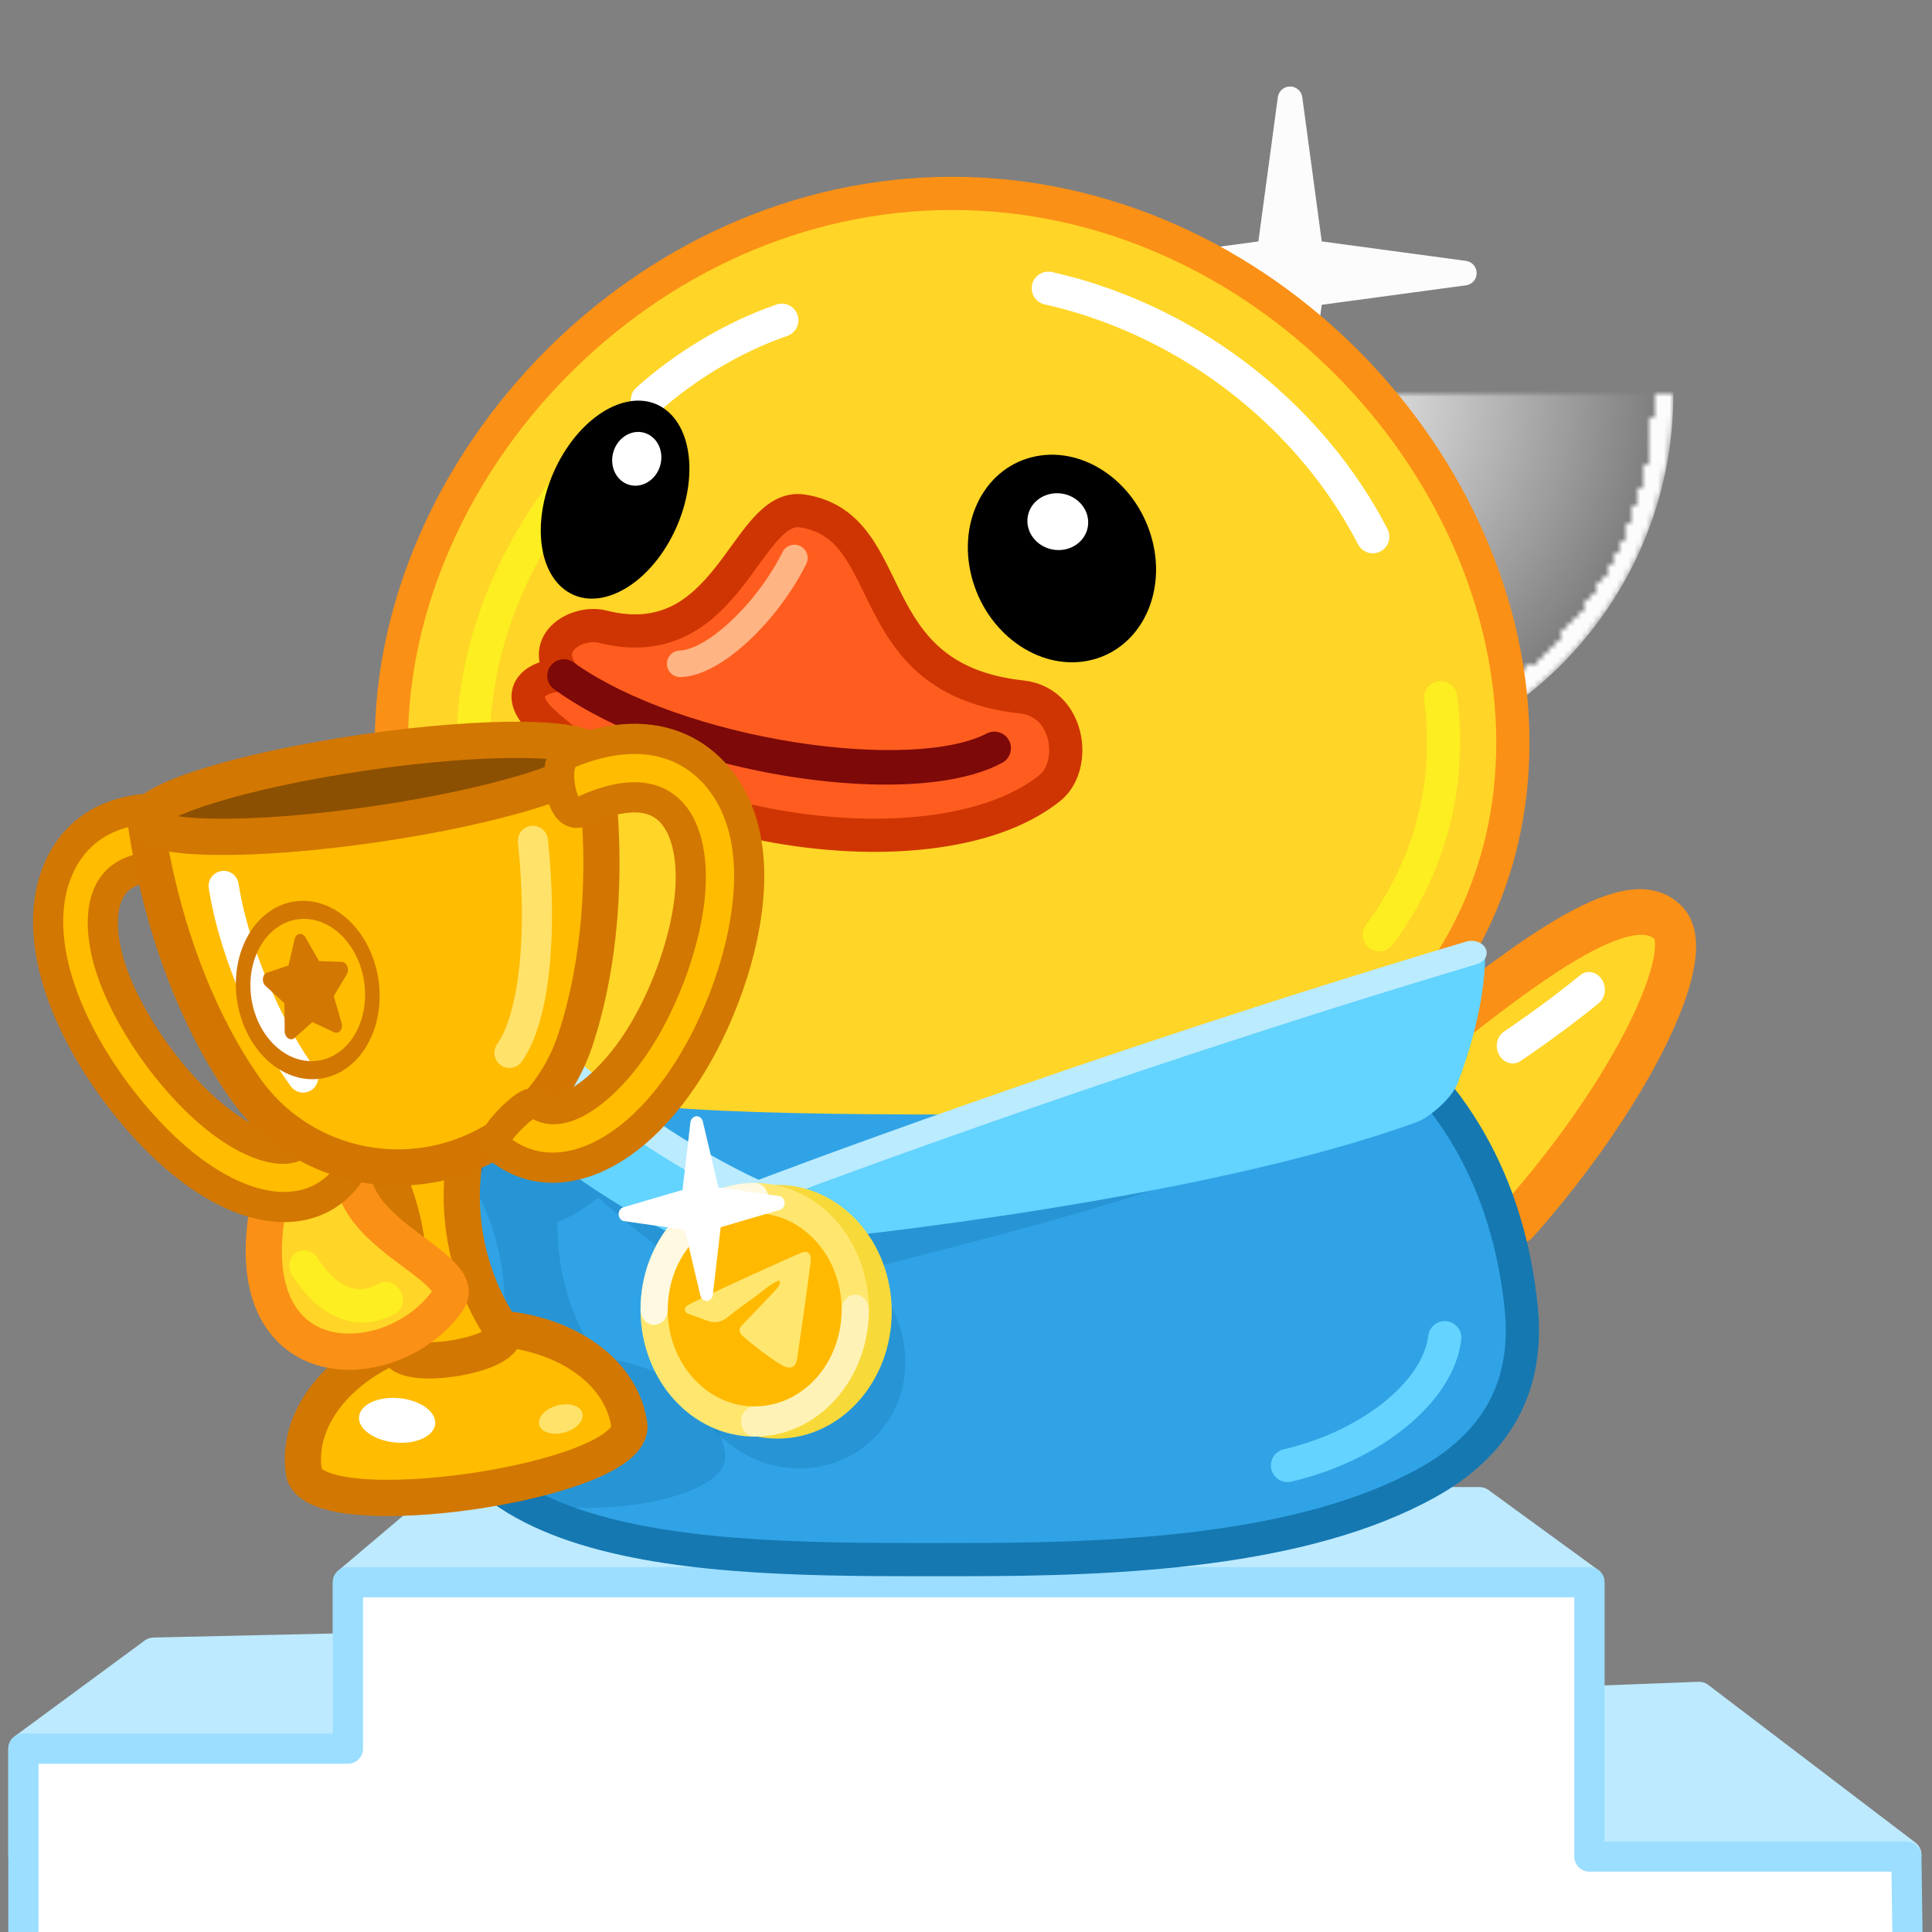 <svg xmlns="http://www.w3.org/2000/svg" xmlns:xlink="http://www.w3.org/1999/xlink" viewBox="0 0 512 512" width="512" height="512" preserveAspectRatio="xMidYMid meet" style="width: 100%; height: 100%; transform: translate3d(0px, 0px, 0px); content-visibility: visible;"><rect x="0" y="0" width="512" height="512" fill="#808080" stroke="none"/><defs><clipPath id="__lottie_element_62"><rect width="512" height="512" x="0" y="0"/></clipPath><clipPath id="__lottie_element_64"><path d="M0,0 L640,0 L640,640 L0,640z"/></clipPath><radialGradient id="__lottie_element_85" spreadMethod="pad" gradientUnits="userSpaceOnUse" cx="0" cy="0" r="61.641" fx="0" fy="0"><stop offset="0%" stop-color="rgb(255,255,255)"/><stop offset="50%" stop-color="rgb(255,255,255)"/><stop offset="100%" stop-color="rgb(255,255,255)"/></radialGradient><mask id="__lottie_element_87"><path fill="url(#__lottie_element_86)" d=" M65.115,0 C65.115,35.962 35.962,65.115 0,65.115 C-35.962,65.115 -65.115,35.962 -65.115,0 C-65.115,-35.962 -35.962,-65.115 0,-65.115 C35.962,-65.115 65.115,-35.962 65.115,0z"/></mask><radialGradient id="__lottie_element_86" spreadMethod="pad" gradientUnits="userSpaceOnUse" cx="0" cy="0" r="61.641" fx="0" fy="0"><stop stop-color="rgb(255,255,255)" offset="0%" stop-opacity="1"/><stop stop-color="rgb(255,255,255)" offset="50%" stop-opacity="0.5"/><stop stop-color="rgb(255,255,255)" offset="100%" stop-opacity="0"/><stop stop-color="rgb(255,255,255)" offset="100%" stop-opacity="0.5"/><stop stop-color="rgb(255,255,255)" offset="100%" stop-opacity="1"/></radialGradient><radialGradient id="__lottie_element_263" spreadMethod="pad" gradientUnits="userSpaceOnUse" cx="0" cy="0" r="61.641" fx="0" fy="0"><stop offset="0%" stop-color="rgb(255,255,255)"/><stop offset="50%" stop-color="rgb(255,247,203)"/><stop offset="100%" stop-color="rgb(255,238,152)"/></radialGradient><mask id="__lottie_element_265"><path fill="url(#__lottie_element_264)" d=" M65.115,0 C65.115,35.962 35.962,65.115 0,65.115 C-35.962,65.115 -65.115,35.962 -65.115,0 C-65.115,-35.962 -35.962,-65.115 0,-65.115 C35.962,-65.115 65.115,-35.962 65.115,0z"/></mask><radialGradient id="__lottie_element_264" spreadMethod="pad" gradientUnits="userSpaceOnUse" cx="0" cy="0" r="61.641" fx="0" fy="0"><stop stop-color="rgb(255,255,255)" offset="0%" stop-opacity="1"/><stop stop-color="rgb(255,255,255)" offset="50%" stop-opacity="0.5"/><stop stop-color="rgb(255,255,255)" offset="100%" stop-opacity="0"/><stop stop-color="rgb(255,255,255)" offset="100%" stop-opacity="0.5"/><stop stop-color="rgb(255,255,255)" offset="100%" stop-opacity="1"/></radialGradient><radialGradient id="__lottie_element_269" spreadMethod="pad" gradientUnits="userSpaceOnUse" cx="0" cy="0" r="61.641" fx="0" fy="0"><stop offset="0%" stop-color="rgb(205,251,255)"/><stop offset="50%" stop-color="rgb(205,251,255)"/><stop offset="100%" stop-color="rgb(205,251,255)"/></radialGradient><mask id="__lottie_element_271"><path fill="url(#__lottie_element_270)" d=" M65.115,0 C65.115,35.962 35.962,65.115 0,65.115 C-35.962,65.115 -65.115,35.962 -65.115,0 C-65.115,-35.962 -35.962,-65.115 0,-65.115 C35.962,-65.115 65.115,-35.962 65.115,0z"/></mask><radialGradient id="__lottie_element_270" spreadMethod="pad" gradientUnits="userSpaceOnUse" cx="0" cy="0" r="61.641" fx="0" fy="0"><stop stop-color="rgb(255,255,255)" offset="0%" stop-opacity="1"/><stop stop-color="rgb(255,255,255)" offset="50%" stop-opacity="0.5"/><stop stop-color="rgb(255,255,255)" offset="100%" stop-opacity="0"/><stop stop-color="rgb(255,255,255)" offset="100%" stop-opacity="0.5"/><stop stop-color="rgb(255,255,255)" offset="100%" stop-opacity="1"/></radialGradient></defs><g clip-path="url(#__lottie_element_62)"><g clip-path="url(#__lottie_element_64)" transform="matrix(0.8,0,0,0.8,0,0)" opacity="1" style="display: block;"><g transform="matrix(0.08,0,0,0.08,106.413,90.469)" opacity="0" style="display: none;"><g opacity="1" transform="matrix(1,0,0,1,0,0)"><path fill="rgb(255,255,255)" fill-opacity="1" d=" M0,-26.971 C0,-26.971 2.291,-2.291 2.291,-2.291 C2.291,-2.291 26.971,0 26.971,0 C26.971,0 2.291,2.291 2.291,2.291 C2.291,2.291 0,26.971 0,26.971 C0,26.971 -2.291,2.291 -2.291,2.291 C-2.291,2.291 -26.971,0 -26.971,0 C-26.971,0 -2.291,-2.291 -2.291,-2.291 C-2.291,-2.291 0,-26.971 0,-26.971z"/><path stroke-linecap="round" stroke-linejoin="round" fill-opacity="0" stroke="rgb(255,255,255)" stroke-opacity="1" stroke-width="3.329" d=" M0,-26.971 C0,-26.971 2.291,-2.291 2.291,-2.291 C2.291,-2.291 26.971,0 26.971,0 C26.971,0 2.291,2.291 2.291,2.291 C2.291,2.291 0,26.971 0,26.971 C0,26.971 -2.291,2.291 -2.291,2.291 C-2.291,2.291 -26.971,0 -26.971,0 C-26.971,0 -2.291,-2.291 -2.291,-2.291 C-2.291,-2.291 0,-26.971 0,-26.971z"/></g></g><g transform="matrix(0.05,0,0,0.05,501.314,428.469)" opacity="0" style="display: none;"><g opacity="1" transform="matrix(1,0,0,1,0,0)"><path fill="rgb(255,255,255)" fill-opacity="1" d=" M0,-26.966 C0,-26.966 2.288,-2.288 2.288,-2.288 C2.288,-2.288 26.966,0 26.966,0 C26.966,0 2.288,2.288 2.288,2.288 C2.288,2.288 0,26.966 0,26.966 C0,26.966 -2.288,2.288 -2.288,2.288 C-2.288,2.288 -26.966,0 -26.966,0 C-26.966,0 -2.288,-2.288 -2.288,-2.288 C-2.288,-2.288 0,-26.966 0,-26.966z"/><path stroke-linecap="round" stroke-linejoin="round" fill-opacity="0" stroke="rgb(255,255,255)" stroke-opacity="1" stroke-width="3.327" d=" M0,-26.966 C0,-26.966 2.288,-2.288 2.288,-2.288 C2.288,-2.288 26.966,0 26.966,0 C26.966,0 2.288,2.288 2.288,2.288 C2.288,2.288 0,26.966 0,26.966 C0,26.966 -2.288,2.288 -2.288,2.288 C-2.288,2.288 -26.966,0 -26.966,0 C-26.966,0 -2.288,-2.288 -2.288,-2.288 C-2.288,-2.288 0,-26.966 0,-26.966z"/></g></g><g transform="matrix(0.1,0,0,0.1,73.553,418.777)" opacity="0" style="display: none;"><g opacity="1" transform="matrix(1,0,0,1,0,0)"><path fill="rgb(255,255,255)" fill-opacity="1" d=" M0,-26.028 C0,-26.028 1.85,-1.85 1.85,-1.85 C1.85,-1.85 26.028,0 26.028,0 C26.028,0 1.85,1.85 1.85,1.85 C1.85,1.85 0,26.028 0,26.028 C0,26.028 -1.85,1.85 -1.85,1.85 C-1.85,1.85 -26.028,0 -26.028,0 C-26.028,0 -1.85,-1.85 -1.85,-1.85 C-1.85,-1.85 0,-26.028 0,-26.028z"/><path stroke-linecap="round" stroke-linejoin="round" fill-opacity="0" stroke="rgb(255,255,255)" stroke-opacity="1" stroke-width="3.019" d=" M0,-26.028 C0,-26.028 1.85,-1.85 1.85,-1.85 C1.85,-1.85 26.028,0 26.028,0 C26.028,0 1.85,1.85 1.85,1.85 C1.85,1.85 0,26.028 0,26.028 C0,26.028 -1.85,1.85 -1.85,1.85 C-1.85,1.85 -26.028,0 -26.028,0 C-26.028,0 -1.85,-1.85 -1.85,-1.85 C-1.85,-1.85 0,-26.028 0,-26.028z"/></g></g><g transform="matrix(0.101,0,0,0.101,518.349,261.69)" opacity="0.001" style="display: none;"><g opacity="1" transform="matrix(1,0,0,1,0,0)"><path fill="rgb(255,255,255)" fill-opacity="1" d=" M0,-32.388 C0,-32.388 4.819,-4.819 4.819,-4.819 C4.819,-4.819 32.388,0 32.388,0 C32.388,0 4.819,4.819 4.819,4.819 C4.819,4.819 0,32.388 0,32.388 C0,32.388 -4.819,4.819 -4.819,4.819 C-4.819,4.819 -32.388,0 -32.388,0 C-32.388,0 -4.819,-4.819 -4.819,-4.819 C-4.819,-4.819 0,-32.388 0,-32.388z"/><path stroke-linecap="round" stroke-linejoin="round" fill-opacity="0" stroke="rgb(255,255,255)" stroke-opacity="1" stroke-width="5.105" d=" M0,-32.388 C0,-32.388 4.819,-4.819 4.819,-4.819 C4.819,-4.819 32.388,0 32.388,0 C32.388,0 4.819,4.819 4.819,4.819 C4.819,4.819 0,32.388 0,32.388 C0,32.388 -4.819,4.819 -4.819,4.819 C-4.819,4.819 -32.388,0 -32.388,0 C-32.388,0 -4.819,-4.819 -4.819,-4.819 C-4.819,-4.819 0,-32.388 0,-32.388z"/></g></g><g transform="matrix(1.95,0,0,1.95,427.349,90.469)" opacity="0.974" style="display: block;"><g opacity="1" transform="matrix(1,0,0,1,0,0)"><path fill="rgb(255,255,255)" fill-opacity="1" d=" M0,-29.601 C0,-29.601 3.518,-3.518 3.518,-3.518 C3.518,-3.518 29.601,0 29.601,0 C29.601,0 3.518,3.518 3.518,3.518 C3.518,3.518 0,29.601 0,29.601 C0,29.601 -3.518,3.518 -3.518,3.518 C-3.518,3.518 -29.601,0 -29.601,0 C-29.601,0 -3.518,-3.518 -3.518,-3.518 C-3.518,-3.518 0,-29.601 0,-29.601z"/><path stroke-linecap="round" stroke-linejoin="round" fill-opacity="0" stroke="rgb(255,255,255)" stroke-opacity="1" stroke-width="4.191" d=" M0,-29.601 C0,-29.601 3.518,-3.518 3.518,-3.518 C3.518,-3.518 29.601,0 29.601,0 C29.601,0 3.518,3.518 3.518,3.518 C3.518,3.518 0,29.601 0,29.601 C0,29.601 -3.518,3.518 -3.518,3.518 C-3.518,3.518 -29.601,0 -29.601,0 C-29.601,0 -3.518,-3.518 -3.518,-3.518 C-3.518,-3.518 0,-29.601 0,-29.601z"/></g></g><g transform="matrix(1.95,0,0,1.95,427.349,130.469)" opacity="0.974" style="display: block;"><g opacity="1" transform="matrix(1,0,0,1,0,0)"><path fill="url(#__lottie_element_85)" mask="url(#__lottie_element_87)" fill-opacity="1" d="M0 0 M65.115,0 C65.115,35.962 35.962,65.115 0,65.115 C-35.962,65.115 -65.115,35.962 -65.115,0 C-65.115,-35.962 -35.962,-65.115 0,-65.115 C35.962,-65.115 65.115,-35.962 65.115,0z"/></g></g><g transform="matrix(0.101,0,0,0.101,128.481,124.699)" opacity="0" style="display: none;"><g opacity="1" transform="matrix(1,0,0,1,-182.187,74.21)"><path fill="url(#__lottie_element_263)" mask="url(#__lottie_element_265)" fill-opacity="1" d="M0 0 M65.115,0 C65.115,35.962 35.962,65.115 0,65.115 C-35.962,65.115 -65.115,35.962 -65.115,0 C-65.115,-35.962 -35.962,-65.115 0,-65.115 C35.962,-65.115 65.115,-35.962 65.115,0z"/></g></g><g transform="matrix(0.135,0,0,0.135,491.948,456.156)" opacity="0.002" style="display: none;"><g opacity="1" transform="matrix(1,0,0,1,-182.187,74.21)"><path fill="url(#__lottie_element_269)" mask="url(#__lottie_element_271)" fill-opacity="1" d="M0 0 M65.115,0 C65.115,35.962 35.962,65.115 0,65.115 C-35.962,65.115 -65.115,35.962 -65.115,0 C-65.115,-35.962 -35.962,-65.115 0,-65.115 C35.962,-65.115 65.115,-35.962 65.115,0z"/></g></g><g transform="matrix(0.985,-0.175,0.175,0.985,265.161,367.574)" opacity="1" style="display: block;"><g opacity="1" transform="matrix(1,0,0,1,0,0)"><path fill="rgb(255,213,39)" fill-opacity="1" d=" M129.205,44.43 C111.075,57.003 132.355,107.254 161.965,112.644 C171.516,114.383 180.583,76.058 170.333,56.558 C160.083,37.058 138.254,38.155 129.205,44.43z"/></g></g><g transform="matrix(0.98,-0.277,0.283,1.099,501.546,310.587)" opacity="1" style="display: block;"><g opacity="1" transform="matrix(1,0,0,1,0,0)"><path fill="rgb(255,213,39)" fill-opacity="1" d=" M-46.872,26.588 C0.707,7.92 41.31,-6.777 49.969,8.405 C56.345,19.585 23.932,53.288 -21.629,79.866"/><path stroke-linecap="round" stroke-linejoin="round" fill-opacity="0" stroke="rgb(250,144,22)" stroke-opacity="1" stroke-width="13.333" d=" M-46.872,26.588 C0.707,7.92 41.31,-6.777 49.969,8.405 C56.345,19.585 23.932,53.288 -21.629,79.866"/></g></g><g transform="matrix(0.98,-0.277,0.283,1.099,489.505,299.998)" opacity="1" style="display: block;"><g opacity="1" transform="matrix(1,0,0,1,0,0)"><path stroke-linecap="round" stroke-linejoin="round" fill-opacity="0" stroke="rgb(255,255,255)" stroke-opacity="1" stroke-width="10" d=" M-0.544,42.28 C9.523,39.26 19.165,36.007 28.447,32.347"/></g></g><g transform="matrix(1.25,0,0,1.25,319.005,317.256)" opacity="1" style="display: block;"><g opacity="1" transform="matrix(1,0,0,1,-47.862,248.39)"><path fill="rgb(255,255,255)" fill-opacity="1" d=" M199.138,-7.14 C199.138,-7.14 299.519,-12.15 299.519,-12.15 C299.519,-12.15 297.638,6.529 297.638,6.529 C297.638,6.529 -199.138,6.64 -199.138,6.64 C-199.138,6.64 -199.138,-7.14 -199.138,-7.14 C-199.138,-7.14 199.138,-7.14 199.138,-7.14z"/></g></g><g transform="matrix(1.25,0,0,1.25,319.005,279.756)" opacity="1" style="display: block;"><g opacity="1" transform="matrix(1,0,0,1,0,0)"><path fill="rgb(189,234,255)" fill-opacity="1" d=" M-249,268.2 C-249,268.2 -249,239.6 -249,239.6 C-249,239.6 -214.473,214.156 -214.473,214.156 C-214.473,214.156 -163,213 -163,213 C-163,213 -163,195.5 -163,195.5 C-163,195.5 -137,173.5 -137,173.5 C-137,173.5 136.904,174.292 136.904,174.292 C136.904,174.292 166,195.5 166,195.5 C166,195.5 166,227 166,227 C166,227 195.068,225.885 195.068,225.885 C195.068,225.885 250,267.7 250,267.7"/><path stroke-linecap="round" stroke-linejoin="round" fill-opacity="0" stroke="rgb(189,234,255)" stroke-opacity="1" stroke-width="8" d=" M-249,268.2 C-249,268.2 -249,239.6 -249,239.6 C-249,239.6 -214.473,214.156 -214.473,214.156 C-214.473,214.156 -163,213 -163,213 C-163,213 -163,195.5 -163,195.5 C-163,195.5 -137,173.5 -137,173.5 C-137,173.5 136.904,174.292 136.904,174.292 C136.904,174.292 166,195.5 166,195.5 C166,195.5 166,227 166,227 C166,227 195.068,225.885 195.068,225.885 C195.068,225.885 250,267.7 250,267.7"/></g></g><g transform="matrix(1.25,0,0,1.25,319.005,279.756)" opacity="1" style="display: block;"><g opacity="1" transform="matrix(1,0,0,1,0,0)"><path fill="rgb(255,255,255)" fill-opacity="1" d=" M-249,297.25 C-249,297.25 -249,239.6 -249,239.6 C-249,239.6 -163,239.6 -163,239.6 C-163,239.6 -163,195.5 -163,195.5 C-163,195.5 166,195.5 166,195.5 C166,195.5 166,268.2 166,268.2 C166,268.2 222,268.2 250,268.2 C250,268.2 250.396,296.196 250.396,296.196"/><path stroke-linecap="round" stroke-linejoin="round" fill-opacity="0" stroke="rgb(155,222,255)" stroke-opacity="1" stroke-width="8" d=" M-249,297.25 C-249,297.25 -249,239.6 -249,239.6 C-249,239.6 -163,239.6 -163,239.6 C-163,239.6 -163,195.5 -163,195.5 C-163,195.5 166,195.5 166,195.5 C166,195.5 166,268.2 166,268.2 C166,268.2 222,268.2 250,268.2 C250,268.2 250.396,296.196 250.396,296.196"/></g></g><g transform="matrix(-1.1,0,0,1.1,330.706,410.259)" opacity="1" style="display: block;"><g opacity="1" transform="matrix(1,0,0,1,0,0)"><path fill="rgb(48,163,230)" fill-opacity="1" d=" M9.675,96.704 C-36.348,96.704 -91.931,94.261 -129.22,73.519 C-149.356,62.318 -160.048,45.257 -157.43,20.502 C-156.717,13.757 -155.598,7.355 -154.102,1.282 C-136.242,-71.225 -64.729,-96.715 9.675,-96.715 C97.683,-96.715 164.407,-70.444 170.594,27.852 C175.087,99.238 80.911,96.704 9.675,96.704z"/><path stroke-linecap="round" stroke-linejoin="round" fill-opacity="0" stroke="rgb(21,120,177)" stroke-opacity="1" stroke-width="10" d=" M9.675,96.704 C-36.348,96.704 -91.931,94.261 -129.22,73.519 C-149.356,62.318 -160.048,45.257 -157.43,20.502 C-156.717,13.757 -155.598,7.355 -154.102,1.282 C-136.242,-71.225 -64.729,-96.715 9.675,-96.715 C97.683,-96.715 164.407,-70.444 170.594,27.852 C175.087,99.238 80.911,96.704 9.675,96.704z"/></g></g><g transform="matrix(-0.082,-1.097,-1.097,0.082,461.967,471.378)" opacity="1" style="display: block;"><g opacity="1" transform="matrix(1,0,0,1,0,0)"><path stroke-linecap="round" stroke-linejoin="round" fill-opacity="0" stroke="rgb(100,211,255)" stroke-opacity="1" stroke-width="10" d=" M-10.355,33.103 C-6.508,8.127 8.05,-13.765 24.482,-16.989"/></g></g><g transform="matrix(1,0,0,1,319.999,319.75)" opacity="1" style="display: block;"><g opacity="1" transform="matrix(1,0,0,1,-3.779,18.602)"><path fill="rgb(255,213,39)" fill-opacity="1" d=" M0,-23.602 C73.576,-23.602 143.221,-1.035 143.221,12 C143.221,25.035 73.076,30.852 -0.5,30.852 C-74.076,30.852 -139.221,29.035 -139.221,16 C-139.221,2.965 -73.576,-23.602 0,-23.602z"/></g></g><g transform="matrix(-1.1,0,0,1.1,315.402,208.215)" opacity="1" style="display: block;"><g opacity="1" transform="matrix(1,0,0,1,0,0)"><path fill="rgb(255,213,39)" fill-opacity="1" d=" M122.976,131.046 C152.01,107.108 168.871,73.651 168.871,34.404 C168.871,-48.971 93.266,-131.046 0,-131.046 C-93.265,-131.046 -168.871,-48.971 -168.871,34.404 C-168.871,73.757 -151.925,107.064 -123.254,130.814"/><path stroke-linecap="round" stroke-linejoin="round" fill-opacity="0" stroke="rgb(250,144,22)" stroke-opacity="1" stroke-width="10" d=" M122.976,131.046 C152.01,107.108 168.871,73.651 168.871,34.404 C168.871,-48.971 93.266,-131.046 0,-131.046 C-93.265,-131.046 -168.871,-48.971 -168.871,34.404 C-168.871,73.757 -151.925,107.064 -123.254,130.814"/></g></g><g transform="matrix(-1.097,0.082,0.082,1.097,397.515,135.932)" opacity="1" style="display: block;"><g opacity="1" transform="matrix(1,0,0,1,0,0)"><path stroke-linecap="round" stroke-linejoin="round" fill-opacity="0" stroke="rgb(255,255,255)" stroke-opacity="1" stroke-width="10" d=" M-49.05,41.823 C-37.521,14.731 -16.528,-9.394 10.169,-25.495 C20.296,-31.602 31.243,-36.554 42.805,-40.076"/></g></g><g transform="matrix(-1.1,0,0,1.1,181.944,232.7)" opacity="1" style="display: block;"><g opacity="1" transform="matrix(1,0,0,1,0,0)"><path stroke-linecap="round" stroke-linejoin="round" fill-opacity="0" stroke="rgb(252,238,33)" stroke-opacity="1" stroke-width="10" d=" M-8.292,-68.639 C2.96,-55.106 11.604,-39.796 16.905,-23.696 C20.796,-11.879 22.887,0.362 22.887,12.639 C22.887,38.876 13.338,61.425 -2.927,79.206"/></g></g><g transform="matrix(-0.12,1.093,1.093,0.12,217.038,145.8)" opacity="1" style="display: block;"><g opacity="1" transform="matrix(1,0,0,1,0,0)"><path stroke-linecap="round" stroke-linejoin="round" fill-opacity="0" stroke="rgb(255,255,255)" stroke-opacity="1" stroke-width="10" d=" M-40.072,33.98 C-33.16,19.378 -22.602,5.996 -11.78,-3.646"/></g></g><g transform="matrix(1.096,0.095,0.095,-1.096,181.944,232.7)" opacity="1" style="display: block;"><g opacity="1" transform="matrix(1,0,0,1,242.328,13.951)"><path stroke-linecap="round" stroke-linejoin="round" fill-opacity="0" stroke="rgb(252,238,33)" stroke-opacity="1" stroke-width="10" d=" M12.74,-62.062 C26.898,-38.974 30.298,-13.842 24.971,10.651"/></g></g><g transform="matrix(-1.085,-0.179,-0.179,1.085,545.185,13.108)" opacity="1" style="display: block;"><g opacity="1" transform="matrix(1,0,0,1,227.021,227.06)"><path fill="rgb(255,93,31)" fill-opacity="1" d=" M54.299,-1.416 C14.962,1.906 18.012,-45.437 0.49,-45.601 C-29.881,-45.885 -23.756,1.703 -73.816,-1.073 C-81.854,-1.519 -87.141,4.047 -88.992,10.444 C-89.391,11.823 -89.63,13.24 -89.703,14.644 C-89.897,18.383 -88.91,22.027 -86.613,24.597 C-59.397,55.056 24.063,58.391 67.357,29.737 C77.145,23.259 73.198,16.99 63.661,14.757 C72.437,6.259 61.879,-2.056 54.299,-1.416z"/><path stroke-linecap="round" stroke-linejoin="round" fill-opacity="0" stroke="rgb(207,53,2)" stroke-opacity="1" stroke-width="10" d=" M54.299,-1.416 C14.962,1.906 18.012,-45.437 0.49,-45.601 C-29.881,-45.885 -23.756,1.703 -73.816,-1.073 C-81.854,-1.519 -87.141,4.047 -88.992,10.444 C-89.391,11.823 -89.63,13.24 -89.703,14.644 C-89.897,18.383 -88.91,22.027 -86.613,24.597 C-59.397,55.056 24.063,58.391 67.357,29.737 C77.145,23.259 73.198,16.99 63.661,14.757 C72.437,6.259 61.879,-2.056 54.299,-1.416z"/></g></g><g transform="matrix(-0.986,-0.487,-0.488,0.986,447.637,194.32)" opacity="1" style="display: none;"><g opacity="1" transform="matrix(1,0,0,1,0,0)"><path stroke-linecap="round" stroke-linejoin="round" fill-opacity="0" stroke="rgb(255,255,255)" stroke-opacity="1" stroke-width="10" d=" M-48.518,40.59 C-43.221,28.485 -36.033,16.991 -27.294,6.566"/></g></g><g transform="matrix(-1.085,-0.179,-0.179,1.085,545.185,13.108)" opacity="1" style="display: block;"><path fill="rgb(125,9,9)" fill-opacity="1" d=" M290.37,242.17 C252.35,260.82 180.81,259.12 158.87,242.57 C162.94,245.71 168.59,248.32 175.34,250.39 C198.66,257.52 235.16,258.07 265.08,250.98 C274.33,248.78 282.96,245.86 290.37,242.17z"/><g opacity="1" transform="matrix(1,0,0,1,237.401,247.552)"><path stroke-linecap="round" stroke-linejoin="round" fill-opacity="0" stroke="rgb(125,9,9)" stroke-opacity="1" stroke-width="10" d=" M52.968,-5.382 C14.945,13.27 -56.595,11.568 -78.528,-4.984 C-74.462,-1.844 -68.815,0.77 -62.064,2.834 C-38.739,9.964 -2.241,10.517 27.682,3.423 C36.933,1.23 45.557,-1.695 52.968,-5.382z"/></g></g><g transform="matrix(0.893,0.642,-0.642,0.893,244.558,188.482)" opacity="1" style="display: block;"><g opacity="1" transform="matrix(1,0,0,1,24.706,22.107)"><path stroke-linecap="round" stroke-linejoin="round" fill-opacity="0" stroke="rgb(255,180,132)" stroke-opacity="1" stroke-width="8" d=" M-22.241,11.29 C-13.946,4.967 -10.018,-16.984 -12.909,-34.669"/></g></g><g transform="matrix(-0.951,-0.276,-0.307,1.056,539.235,50.945)" opacity="1" style="display: block;"><g opacity="1" transform="matrix(1,0,0,1,0,0)"><g opacity="1" transform="matrix(1,0,0,1,147.88,185.335)"><path fill="rgb(0,0,0)" fill-opacity="1" d="M0 0"/></g><g opacity="1" transform="matrix(1,0,0,1,149.824,171.565)"><path fill="rgb(255,255,255)" fill-opacity="1" d="M0 0"/></g></g><g opacity="1" transform="matrix(1,0,0,1,0,0)"><g opacity="1" transform="matrix(1,0,0,1,293.018,185.074)"><path fill="rgb(0,0,0)" fill-opacity="1" d=" M-21.293,7.636 C-16.865,24.316 -3.743,34.419 8.017,30.202 C19.777,25.985 25.721,9.044 21.293,-7.636 C16.865,-24.316 3.743,-34.419 -8.017,-30.202 C-19.777,-25.985 -25.721,-9.044 -21.293,7.636z"/><path stroke-linecap="butt" stroke-linejoin="miter" fill-opacity="0" stroke-miterlimit="4" stroke="rgb(0,0,0)" stroke-opacity="1" stroke-width="0" d=" M-21.293,7.636 C-16.865,24.316 -3.743,34.419 8.017,30.202 C19.777,25.985 25.721,9.044 21.293,-7.636 C16.865,-24.316 3.743,-34.419 -8.017,-30.202 C-19.777,-25.985 -25.721,-9.044 -21.293,7.636z"/></g><g opacity="1" transform="matrix(1,0,0,1,289.869,171.446)"><path fill="rgb(255,255,255)" fill-opacity="1" d=" M8.158,0 C8.158,4.505 4.505,8.158 0,8.158 C-4.505,8.158 -8.158,4.505 -8.158,0 C-8.158,-4.505 -4.505,-8.158 0,-8.158 C4.505,-8.158 8.158,-4.505 8.158,0z"/></g></g></g><g transform="matrix(-1.1,-0.031,-0.031,1.1,520.199,-14.273)" opacity="1" style="display: block;"><g opacity="1" transform="matrix(1,0,0,1,0,0)"><g opacity="1" transform="matrix(1,0,0,1,147.88,185.335)"><path fill="rgb(0,0,0)" fill-opacity="1" d=" M26.599,7.636 C21.068,24.316 4.675,34.419 -10.015,30.202 C-24.705,25.985 -32.13,9.044 -26.599,-7.636 C-21.068,-24.316 -4.675,-34.419 10.015,-30.202 C24.705,-25.985 32.13,-9.044 26.599,7.636z"/><path stroke-linecap="butt" stroke-linejoin="miter" fill-opacity="0" stroke-miterlimit="4" stroke="rgb(0,0,0)" stroke-opacity="1" stroke-width="0" d=" M26.599,7.636 C21.068,24.316 4.675,34.419 -10.015,30.202 C-24.705,25.985 -32.13,9.044 -26.599,-7.636 C-21.068,-24.316 -4.675,-34.419 10.015,-30.202 C24.705,-25.985 32.13,-9.044 26.599,7.636z"/></g><g opacity="1" transform="matrix(1,0,0,1,149.824,171.565)"><path fill="rgb(255,255,255)" fill-opacity="1" d=" M8.683,1.293 C9.414,5.95 5.95,10.362 0.945,11.148 C-4.06,11.934 -8.711,8.796 -9.442,4.139 C-10.173,-0.518 -6.709,-4.93 -1.704,-5.716 C3.301,-6.502 7.952,-3.364 8.683,1.293z"/></g></g></g><g transform="matrix(0.494,-0.072,0.073,0.495,173.08,468.388)" opacity="0.33" style="display: block;"><g opacity="1" transform="matrix(1,0,0,1,19.992,19.982)"><path fill="rgb(22,120,178)" fill-opacity="1" d=" M0,-53.904 C-60.265,-53.904 -64.754,-26.268 -48.5,18.82 C-35.495,54.895 109.12,63.482 109.12,25.15 C109.12,-18.51 60.265,-53.904 0,-53.904z"/></g></g><g transform="matrix(0.494,-0.072,0.073,0.495,164.528,410.191)" opacity="0.33" style="display: block;"><g opacity="1" transform="matrix(1,0,0,1,19.992,19.982)"><path fill="rgb(22,120,178)" fill-opacity="1" d=" M34.649,68.421 C24.925,47.832 19.485,24.823 19.485,0.542 C19.485,-7.997 20.158,-16.379 21.453,-24.553 C70.617,-37.989 100.474,-82.288 106.778,-95.637 C110.119,-102.711 32.87,-82.554 25.046,-82.554 C25.046,-82.554 -25.046,-82.554 -25.046,-82.554 C-32.87,-82.554 -37.99,-74.41 -34.649,-67.336 C-24.925,-46.747 -19.485,-23.739 -19.485,0.542 C-19.485,24.823 -24.925,47.832 -34.649,68.421 C-43.807,87.812 43.286,86.709 34.649,68.421z"/></g></g><g transform="matrix(0.494,-0.072,0.073,0.495,152.716,467.312)" opacity="1" style="display: block;"><g opacity="1" transform="matrix(1,0,0,1,0,0)"><path fill="rgb(255,188,0)" fill-opacity="1" d=" M0,-53.904 C-60.265,-53.904 -109.12,-18.51 -109.12,25.15 C-109.12,63.497 109.12,63.482 109.12,25.15 C109.12,-18.51 60.265,-53.904 0,-53.904z"/><path stroke-linecap="round" stroke-linejoin="round" fill-opacity="0" stroke="rgb(210,119,1)" stroke-opacity="1" stroke-width="24" d=" M0,-53.904 C-60.265,-53.904 -109.12,-18.51 -109.12,25.15 C-109.12,63.497 109.12,63.482 109.12,25.15 C109.12,-18.51 60.265,-53.904 0,-53.904z"/></g></g><g transform="matrix(0.996,0.094,-0.092,0.996,320.131,338.725)" opacity="1" style="display: block;"><g opacity="1" transform="matrix(1,0,0,1,-175.582,148.877)"><path fill="rgb(255,255,255)" fill-opacity="1" d=" M0,-7.377 C6.991,-7.377 12.668,-4.071 12.668,0 C12.668,4.071 6.991,7.377 0,7.377 C-6.991,7.377 -12.668,4.071 -12.668,0 C-12.668,-4.071 -6.991,-7.377 0,-7.377z"/></g></g><g transform="matrix(0.564,-0.157,0.169,0.604,259.638,352.579)" opacity="1" style="display: block;"><g opacity="1" transform="matrix(1,0,0,1,-175.582,148.877)"><path fill="rgb(255,226,106)" fill-opacity="1" d=" M0,-7.377 C6.991,-7.377 12.668,-4.071 12.668,0 C12.668,4.071 6.991,7.377 0,7.377 C-6.991,7.377 -12.668,4.071 -12.668,0 C-12.668,-4.071 -6.991,-7.377 0,-7.377z"/></g></g><g transform="matrix(0.494,-0.072,0.073,0.495,144.164,409.116)" opacity="1" style="display: block;"><g opacity="1" transform="matrix(1,0,0,1,0,0)"><path fill="rgb(255,188,0)" fill-opacity="1" d=" M34.649,68.421 C24.925,47.832 19.485,24.823 19.485,0.542 C19.485,-23.739 24.925,-46.747 34.649,-67.336 C37.99,-74.41 32.87,-82.554 25.046,-82.554 C25.046,-82.554 -25.046,-82.554 -25.046,-82.554 C-32.87,-82.554 -37.99,-74.41 -34.649,-67.336 C-24.925,-46.747 -19.485,-23.739 -19.485,0.542 C-19.485,24.823 -24.925,47.832 -34.649,68.421 C-43.807,87.812 43.286,86.709 34.649,68.421z"/><path stroke-linecap="round" stroke-linejoin="round" fill-opacity="0" stroke="rgb(210,119,1)" stroke-opacity="1" stroke-width="24" d=" M34.649,68.421 C24.925,47.832 19.485,24.823 19.485,0.542 C19.485,-23.739 24.925,-46.747 34.649,-67.336 C37.99,-74.41 32.87,-82.554 25.046,-82.554 C25.046,-82.554 -25.046,-82.554 -25.046,-82.554 C-32.87,-82.554 -37.99,-74.41 -34.649,-67.336 C-24.925,-46.747 -19.485,-23.739 -19.485,0.542 C-19.485,24.823 -24.925,47.832 -34.649,68.421 C-43.807,87.812 43.286,86.709 34.649,68.421z"/></g></g><g transform="matrix(1,0,0,0.8,401.862,349.594)" opacity="1" style="display: block;"><g opacity="1" transform="matrix(1,0,0,1,0,0)"><path fill="rgb(39,149,213)" fill-opacity="1" d=" M-153.934,64.395 C-153.934,64.395 -61.863,64.259 10.16,40.67 C-19.613,62.384 -159.818,101.795 -159.818,101.795 C-159.818,101.795 -198.251,68.197 -211.557,48.884 C-163.363,63.321 -153.934,64.395 -153.934,64.395z"/></g></g><g transform="matrix(1,0,0,0.8,236.637,351.045)" opacity="1" style="display: block;"><g opacity="1" transform="matrix(1,0,0,1,0,0)"><path fill="rgb(99,211,255)" fill-opacity="1" d=" M14.041,58.47 C14.041,58.47 -51.137,9.32 -87.979,-47.741 C-94.369,-29.245 -82.541,11.467 -82.541,11.467 C-30.637,70.57 3.903,81.131 3.903,81.131 C3.903,81.131 14.041,58.47 14.041,58.47z"/></g></g><g transform="matrix(0.881,-0.183,0.204,0.979,263.7,449.585)" opacity="0.33" style="display: block;"><g opacity="1" transform="matrix(1,0,0,1,0,0)"><path fill="rgb(22,120,178)" fill-opacity="1" d=" M39.261,8.009 C35.175,28.04 14.096,40.654 -7.821,36.183 C-29.738,31.712 -44.193,11.85 -40.107,-8.181 C-36.021,-28.212 -14.942,-40.826 6.975,-36.355 C28.892,-31.884 43.347,-12.022 39.261,8.009z"/></g></g><g transform="matrix(1,0,0,0.8,401.862,349.594)" opacity="1" style="display: block;"><g opacity="1" transform="matrix(1,0,0,1,0,0)"><path fill="rgb(99,211,255)" fill-opacity="1" d=" M-153.684,58.806 C-153.684,58.806 -24.862,6.758 90.122,-40.545 C89.816,-20.907 84.721,-0.727 81.021,11.447 C78.868,18.533 70.956,26.036 67.667,27.54 C-3.5,60.098 -126.568,75.581 -126.568,75.581 C-126.568,75.581 -153.684,58.806 -153.684,58.806z"/></g></g><g transform="matrix(1,0,0,0.8,240.168,342.981)" opacity="1" style="display: block;"><g opacity="1" transform="matrix(1,0,0,1,0,0)"><path stroke-linecap="round" stroke-linejoin="round" fill-opacity="0" stroke="rgb(186,235,255)" stroke-opacity="1" stroke-width="10" d=" M15.01,67.661 C15.01,67.661 -46.668,37.525 -89.01,-36.411"/></g></g><g transform="matrix(1,0,0,0.8,398.331,342.883)" opacity="1" style="display: block;"><g opacity="1" transform="matrix(1,0,0,1,0,0)"><path stroke-linecap="round" stroke-linejoin="round" fill-opacity="0" stroke="rgb(186,235,255)" stroke-opacity="1" stroke-width="10" d=" M-146.653,65.282 C-146.653,65.282 -37.831,13.271 89.153,-34.032"/></g></g><g transform="matrix(0.9,0,0,1,257.586,434.539)" opacity="1" style="display: block;"><g opacity="1" transform="matrix(1,0,0,1,0,0)"><path fill="rgb(255,185,0)" fill-opacity="1" d=" M37.016,0 C37.016,20.443 20.443,37.016 0,37.016 C-20.443,37.016 -37.016,20.443 -37.016,0 C-37.016,-20.443 -20.443,-37.016 0,-37.016 C20.443,-37.016 37.016,-20.443 37.016,0z"/><path stroke-linecap="round" stroke-linejoin="round" fill-opacity="0" stroke="rgb(248,217,58)" stroke-opacity="1" stroke-width="10" d=" M37.016,0 C37.016,20.443 20.443,37.016 0,37.016 C-20.443,37.016 -37.016,20.443 -37.016,0 C-37.016,-20.443 -20.443,-37.016 0,-37.016 C20.443,-37.016 37.016,-20.443 37.016,0z"/></g></g><g transform="matrix(0.9,0,0,1,249.999,433.879)" opacity="1" style="display: block;"><g opacity="1" transform="matrix(1,0,0,1,0,0)"><path fill="rgb(255,185,0)" fill-opacity="1" d=" M37.016,0 C37.016,20.443 20.443,37.016 0,37.016 C-20.443,37.016 -37.016,20.443 -37.016,0 C-37.016,-20.443 -20.443,-37.016 0,-37.016 C20.443,-37.016 37.016,-20.443 37.016,0z"/><path stroke-linecap="round" stroke-linejoin="round" fill-opacity="0" stroke="rgb(255,231,111)" stroke-opacity="1" stroke-width="10" d=" M37.016,0 C37.016,20.443 20.443,37.016 0,37.016 C-20.443,37.016 -37.016,20.443 -37.016,0 C-37.016,-20.443 -20.443,-37.016 0,-37.016 C20.443,-37.016 37.016,-20.443 37.016,0z"/></g></g><g transform="matrix(0.9,0,0,1,233.342,415.371)" opacity="0.8" style="display: block;"><g opacity="1" transform="matrix(1,0,0,1,0,0)"><path stroke-linecap="round" stroke-linejoin="round" fill-opacity="0" stroke="rgb(255,254,254)" stroke-opacity="1" stroke-width="10" d=" M-18.508,18.508 C-18.508,-1.935 -1.935,-18.508 18.508,-18.508"/></g></g><g transform="matrix(0.9,0,0,1,266.656,452.387)" opacity="0.5" style="display: block;"><g opacity="1" transform="matrix(1,0,0,1,0,0)"><path stroke-linecap="round" stroke-linejoin="round" fill-opacity="0" stroke="rgb(255,254,254)" stroke-opacity="1" stroke-width="10" d=" M18.508,-18.508 C18.508,1.935 1.935,18.508 -18.508,18.508"/></g></g><g transform="matrix(0.9,0,0,1,247.727,433.879)" opacity="1" style="display: block;"><g opacity="1" transform="matrix(1,0,0,1,0,0)"><path fill="rgb(255,231,111)" fill-opacity="1" d=" M2.7,-4.353 C-0.702,-2.089 -4.194,0.053 -7.476,2.479 C-9.913,4.28 -12.355,4.488 -15.086,3.56 C-17.367,2.785 -19.672,2.078 -21.958,1.319 C-23.34,0.86 -23.568,-0.34 -22.465,-1.275 C-21.107,-2.427 18.848,-18.762 20.23,-19.065 C22.21,-19.498 23.347,-18.437 23.139,-16.443 C22.496,-10.265 18.172,16.09 18.107,16.453 C17.697,18.729 16.187,19.586 13.969,18.964 C10.881,18.098 -1.688,9.241 -2.526,8.037 C-3.238,7.014 -3.181,6.12 -2.264,5.257 C10.573,-6.826 11.049,-7.073 11.669,-8.456 C11.811,-8.773 11.98,-9.126 11.755,-9.426 C11.504,-9.762 11.127,-9.588 10.809,-9.473 C8.859,-8.765 4.46,-5.605 2.7,-4.353z"/></g></g><g transform="matrix(0.9,0,0,1,249.999,433.879)" opacity="1" style="display: block;"><g opacity="1" transform="matrix(1,0,0,1,0,0)"><path stroke-linecap="round" stroke-linejoin="round" fill-opacity="0" stroke="rgb(255,255,255)" stroke-opacity="1" stroke-width="10" d="M0 0"/></g></g><g transform="matrix(0.748,-0.054,0.048,0.832,232.419,400.361)" opacity="1" style="display: block;"><g opacity="1" transform="matrix(1,0,0,1,0,0)"><path fill="rgb(255,255,255)" fill-opacity="1" d=" M0,-33.941 C0,-33.941 5.544,-5.544 5.544,-5.544 C5.544,-5.544 33.941,0 33.941,0 C33.941,0 5.544,5.544 5.544,5.544 C5.544,5.544 0,33.941 0,33.941 C0,33.941 -5.544,5.544 -5.544,5.544 C-5.544,5.544 -33.941,0 -33.941,0 C-33.941,0 -5.544,-5.544 -5.544,-5.544 C-5.544,-5.544 0,-33.941 0,-33.941z"/><path stroke-linecap="round" stroke-linejoin="round" fill-opacity="0" stroke="rgb(255,255,255)" stroke-opacity="1" stroke-width="5.614" d=" M0,-33.941 C0,-33.941 5.544,-5.544 5.544,-5.544 C5.544,-5.544 33.941,0 33.941,0 C33.941,0 5.544,5.544 5.544,5.544 C5.544,5.544 0,33.941 0,33.941 C0,33.941 -5.544,5.544 -5.544,5.544 C-5.544,5.544 -33.941,0 -33.941,0 C-33.941,0 -5.544,-5.544 -5.544,-5.544 C-5.544,-5.544 0,-33.941 0,-33.941z"/></g></g><g transform="matrix(-0.698,-0.717,-0.716,0.697,34.184,390.65)" opacity="1" style="display: block;"><g opacity="1" transform="matrix(1,0,0,1,0,0)"><path fill="rgb(255,213,39)" fill-opacity="1" d=" M-51.316,-67.898 C-62.887,-40.648 -105.595,-68.144 -108.293,-53.895 C-114.964,-18.659 -68.46,26.101 -30.962,-57.454"/><path stroke-linecap="round" stroke-linejoin="round" fill-opacity="0" stroke="rgb(250,144,22)" stroke-opacity="1" stroke-width="12" d=" M-51.316,-67.898 C-62.887,-40.648 -105.595,-68.144 -108.293,-53.895 C-114.964,-18.659 -68.46,26.101 -30.962,-57.454"/></g></g><g transform="matrix(0.902,-0.476,0.53,1.001,392.386,322.516)" opacity="1" style="display: block;"><g opacity="1" transform="matrix(1,0,0,1,0,0)"><path stroke-linecap="round" stroke-linejoin="round" fill-opacity="0" stroke="rgb(252,238,33)" stroke-opacity="1" stroke-width="10" d=" M-297.038,-44.092 C-295.774,-31.679 -289.376,-24.632 -278.3,-24.762"/></g></g><g transform="matrix(0.494,-0.072,0.073,0.495,-40.979,231.959)" opacity="1" style="display: block;"><g opacity="1" transform="matrix(1,0,0,1,169.502,234.189)"><path stroke-linecap="round" stroke-linejoin="round" fill-opacity="0" stroke="rgb(210,119,1)" stroke-opacity="1" stroke-width="30" d=" M77.787,90.647 C72.755,99.458 66.074,103.741 57.364,103.742 C44.867,103.743 28.615,94.653 12.789,78.795 C-13.475,52.477 -37.365,7.944 -45.328,-29.497 C-50.706,-54.785 -48.397,-76.739 -38.99,-89.731 C-32.277,-99.002 -22.111,-103.703 -8.744,-103.703 C6.402,-103.703 22.184,-97.796 32.755,-92.84 C46.165,-86.553 57.356,-105.411 46.929,-116.404 C46.929,-116.404 47.287,-117.188 47.287,-117.188 C29.923,-125.546 11.38,-132.405 -8.767,-132.404 C-32.707,-132.403 -51.484,-121.883 -63.064,-101.991 C-63.078,-101.967 -63.092,-101.94 -63.106,-101.916 C-63.106,-101.916 -63.107,-101.917 -63.107,-101.917 C-63.107,-101.917 -63.11,-101.911 -63.11,-101.911 C-63.11,-101.911 -63.109,-101.91 -63.109,-101.91 C-78.171,-76.053 -78.123,-38.233 -62.968,4.599 C-50.43,40.033 -28.203,76.541 -4.95,99.904 C-4.95,99.904 -4.872,99.983 -4.872,99.983 C16.316,121.191 37.926,132.401 57.621,132.404 C57.623,132.404 57.625,132.404 57.627,132.404 C75.431,132.404 90.073,123.226 99.98,105.874 C109.139,89.831 86.865,74.753 77.787,90.647z"/><path fill="rgb(255,188,0)" fill-opacity="1" d=" M77.787,90.647 C72.755,99.458 66.074,103.741 57.364,103.742 C44.867,103.743 28.615,94.653 12.789,78.795 C-13.475,52.477 -37.365,7.944 -45.328,-29.497 C-50.706,-54.785 -48.397,-76.739 -38.99,-89.731 C-32.277,-99.002 -22.111,-103.703 -8.744,-103.703 C6.402,-103.703 22.184,-97.796 32.755,-92.84 C46.165,-86.553 57.356,-105.411 46.929,-116.404 C46.929,-116.404 47.287,-117.188 47.287,-117.188 C29.923,-125.546 11.38,-132.405 -8.767,-132.404 C-32.707,-132.403 -51.484,-121.883 -63.064,-101.991 C-63.078,-101.967 -63.092,-101.94 -63.106,-101.916 C-63.106,-101.916 -63.107,-101.917 -63.107,-101.917 C-63.107,-101.917 -63.11,-101.911 -63.11,-101.911 C-63.11,-101.911 -63.109,-101.91 -63.109,-101.91 C-78.171,-76.053 -78.123,-38.233 -62.968,4.599 C-50.43,40.033 -28.203,76.541 -4.95,99.904 C-4.95,99.904 -4.872,99.983 -4.872,99.983 C16.316,121.191 37.926,132.401 57.621,132.404 C57.623,132.404 57.625,132.404 57.627,132.404 C75.431,132.404 90.073,123.226 99.98,105.874 C109.139,89.831 86.865,74.753 77.787,90.647z"/><path stroke-linecap="round" stroke-linejoin="round" fill-opacity="0" stroke="rgb(210,119,1)" stroke-opacity="1" stroke-width="10" d=" M77.787,90.647 C72.755,99.458 66.074,103.741 57.364,103.742 C44.867,103.743 28.615,94.653 12.789,78.795 C-13.475,52.477 -37.365,7.944 -45.328,-29.497 C-50.706,-54.785 -48.397,-76.739 -38.99,-89.731 C-32.277,-99.002 -22.111,-103.703 -8.744,-103.703 C6.402,-103.703 22.184,-97.796 32.755,-92.84 C46.165,-86.553 57.356,-105.411 46.929,-116.404 C46.929,-116.404 47.287,-117.188 47.287,-117.188 C29.923,-125.546 11.38,-132.405 -8.767,-132.404 C-32.707,-132.403 -51.484,-121.883 -63.064,-101.991 C-63.078,-101.967 -63.092,-101.94 -63.106,-101.916 C-63.106,-101.916 -63.107,-101.917 -63.107,-101.917 C-63.107,-101.917 -63.11,-101.911 -63.11,-101.911 C-63.11,-101.911 -63.109,-101.91 -63.109,-101.91 C-78.171,-76.053 -78.123,-38.233 -62.968,4.599 C-50.43,40.033 -28.203,76.541 -4.95,99.904 C-4.95,99.904 -4.872,99.983 -4.872,99.983 C16.316,121.191 37.926,132.401 57.621,132.404 C57.623,132.404 57.625,132.404 57.627,132.404 C75.431,132.404 90.073,123.226 99.98,105.874 C109.139,89.831 86.865,74.753 77.787,90.647z"/></g></g><g transform="matrix(0.5,0,0.001,0.5,216.301,306.694)" opacity="1" style="display: none;"><g opacity="1" transform="matrix(1,0,0,1,0,0)"><path stroke-linecap="round" stroke-linejoin="round" fill-opacity="0" stroke="rgb(252,238,33)" stroke-opacity="1" stroke-width="15" d=" M-231.273,147.141 C-246.291,137.166 -260.426,128.227 -265.1,120.466"/></g></g><g transform="matrix(0.494,-0.072,0.073,0.495,131.602,323.634)" opacity="1" style="display: block;"><g opacity="1" transform="matrix(1,0,0,1,0,0)"><path fill="rgb(255,188,0)" fill-opacity="1" d=" M110.705,58.471 C135.21,9.84 150.165,-54.986 150.165,-126.174 C150.165,-126.174 -150.165,-126.174 -150.165,-126.174 C-150.165,-54.986 -135.21,9.84 -110.705,58.471 C-89.698,100.162 -46.684,126.174 0,126.174 C0,126.174 0,126.174 0,126.174 C46.684,126.174 89.698,100.162 110.705,58.471z"/><path stroke-linecap="round" stroke-linejoin="round" fill-opacity="0" stroke="rgb(210,118,1)" stroke-opacity="1" stroke-width="24" d=" M110.705,58.471 C135.21,9.84 150.165,-54.986 150.165,-126.174 C150.165,-126.174 -150.165,-126.174 -150.165,-126.174 C-150.165,-54.986 -135.21,9.84 -110.705,58.471 C-89.698,100.162 -46.684,126.174 0,126.174 C0,126.174 0,126.174 0,126.174 C46.684,126.174 89.698,100.162 110.705,58.471z"/></g></g><g transform="matrix(0.494,-0.072,0.073,0.495,78.925,314.186)" opacity="1" style="display: block;"><g opacity="1" transform="matrix(1,0,0,1,0,0)"><path stroke-linecap="round" stroke-linejoin="round" fill-opacity="0" stroke="rgb(255,226,106)" stroke-opacity="1" stroke-width="20" d=" M203.847,-42.36 C201.362,18.762 188.039,73.154 167.943,94.321"/></g></g><g transform="matrix(0.494,-0.072,0.073,0.495,179.351,299.554)" opacity="1" style="display: block;"><g opacity="1" transform="matrix(1,0,0,1,0,0)"><path stroke-linecap="round" stroke-linejoin="round" fill-opacity="0" stroke="rgb(255,255,255)" stroke-opacity="1" stroke-width="20" d=" M-173.225,90.72 C-187.985,63.769 -206.34,7.168 -206.813,-42.348"/></g></g><g transform="matrix(0.395,-0.058,0.073,0.495,101.947,327.955)" opacity="1" style="display: block;"><g opacity="1" transform="matrix(1,0,0,1,0,0)"><path stroke-linecap="round" stroke-linejoin="round" fill-opacity="0" stroke="rgb(210,119,1)" stroke-opacity="1" stroke-width="12" d=" M53.282,0 C53.282,29.427 29.427,53.282 0,53.282 C-29.427,53.282 -53.282,29.427 -53.282,0 C-53.282,-29.427 -29.427,-53.282 0,-53.282 C29.427,-53.282 53.282,-29.427 53.282,0z"/></g></g><g transform="matrix(0.435,-0.063,0.08,0.545,99.963,330.004)" opacity="1" style="display: block;"><g opacity="1" transform="matrix(1,0,0,1,0,0)"><path fill="rgb(210,119,1)" fill-opacity="1" d=" M9.175,-34.679 C9.175,-34.679 16.703,-19.427 16.703,-19.427 C16.703,-19.427 33.534,-16.981 33.534,-16.981 C37.271,-16.438 38.763,-11.847 36.059,-9.211 C36.059,-9.211 23.879,2.661 23.879,2.661 C23.879,2.661 26.755,19.424 26.755,19.424 C27.393,23.146 23.486,25.984 20.144,24.227 C20.144,24.227 5.09,16.312 5.09,16.312 C5.09,16.312 -9.964,24.227 -9.964,24.227 C-13.306,25.984 -17.212,23.146 -16.574,19.424 C-16.574,19.424 -13.699,2.661 -13.699,2.661 C-13.699,2.661 -25.878,-9.211 -25.878,-9.211 C-28.582,-11.847 -27.09,-16.438 -23.353,-16.981 C-23.353,-16.981 -6.522,-19.427 -6.522,-19.427 C-6.522,-19.427 1.005,-34.679 1.005,-34.679 C2.676,-38.065 7.504,-38.065 9.175,-34.679z"/></g></g><g transform="matrix(0.494,-0.072,0.073,0.495,122.419,261.15)" opacity="1" style="display: block;"><g opacity="1" transform="matrix(1,0,0,1,0,0)"><path fill="rgb(140,80,2)" fill-opacity="1" d=" M150.165,0 C150.165,13.268 82.934,24.024 0,24.024 C-82.934,24.024 -150.165,13.268 -150.165,0 C-150.165,-13.268 -82.934,-24.024 0,-24.024 C82.934,-24.024 150.165,-13.268 150.165,0z"/><path stroke-linecap="round" stroke-linejoin="round" fill-opacity="0" stroke="rgb(210,119,1)" stroke-opacity="1" stroke-width="24" d=" M150.165,0 C150.165,13.268 82.934,24.024 0,24.024 C-82.934,24.024 -150.165,13.268 -150.165,0 C-150.165,-13.268 -82.934,-24.024 0,-24.024 C82.934,-24.024 150.165,-13.268 150.165,0z"/></g></g><g transform="matrix(0.494,-0.072,0.073,0.495,-40.979,231.959)" opacity="1" style="display: block;"><g opacity="1" transform="matrix(1,0,0,1,460.934,234.117)"><path stroke-linecap="round" stroke-linejoin="round" fill-opacity="0" stroke="rgb(210,119,1)" stroke-opacity="1" stroke-width="30" d=" M77.641,-104.039 C77.641,-104.039 77.641,-104.039 77.641,-104.039 C77.641,-104.039 77.641,-104.039 77.641,-104.039 C77.641,-104.04 77.639,-104.04 77.639,-104.041 C77.639,-104.041 77.639,-104.041 77.639,-104.041 C77.639,-104.041 77.639,-104.041 77.639,-104.041 C64.813,-122.558 44.772,-132.358 19.673,-132.351 C10.443,-132.348 0.665,-131.064 -9.576,-128.516 C-18.38,-126.326 -16.144,-96.657 -10.488,-98.435 C-1.182,-101.361 9.388,-103.65 19.674,-103.65 C61.306,-103.651 69.454,-64.772 58.133,-23.53 C49.508,7.891 29.215,44.058 6.425,68.601 C-14.628,91.274 -49.07,115.105 -69.087,97.713 C-71.216,95.863 -94.536,112.738 -91.888,115.602 C-81.717,126.603 -68.558,132.35 -53.27,132.351 C-53.269,132.351 -53.269,132.351 -53.268,132.351 C-37.116,132.351 -19.324,125.959 -1.832,113.844 C37.297,86.743 65.747,39.204 79.267,3.725 C99.393,-49.089 91.976,-83.324 77.641,-104.039z"/><path fill="rgb(255,188,0)" fill-opacity="1" d=" M77.641,-104.039 C77.641,-104.039 77.641,-104.039 77.641,-104.039 C77.641,-104.039 77.641,-104.039 77.641,-104.039 C77.641,-104.04 77.639,-104.04 77.639,-104.041 C77.639,-104.041 77.639,-104.041 77.639,-104.041 C77.639,-104.041 77.639,-104.041 77.639,-104.041 C64.813,-122.558 44.772,-132.358 19.673,-132.351 C10.443,-132.348 0.665,-131.064 -9.576,-128.516 C-18.38,-126.326 -16.144,-96.657 -10.488,-98.435 C-1.182,-101.361 9.388,-103.65 19.674,-103.65 C61.306,-103.651 69.454,-64.772 58.133,-23.53 C49.508,7.891 29.215,44.058 6.425,68.601 C-14.628,91.274 -49.07,115.105 -69.087,97.713 C-71.216,95.863 -94.536,112.738 -91.888,115.602 C-81.717,126.603 -68.558,132.35 -53.27,132.351 C-53.269,132.351 -53.269,132.351 -53.268,132.351 C-37.116,132.351 -19.324,125.959 -1.832,113.844 C37.297,86.743 65.747,39.204 79.267,3.725 C99.393,-49.089 91.976,-83.324 77.641,-104.039z"/><path stroke-linecap="round" stroke-linejoin="round" fill-opacity="0" stroke="rgb(210,119,1)" stroke-opacity="1" stroke-width="10" d=" M77.641,-104.039 C77.641,-104.039 77.641,-104.039 77.641,-104.039 C77.641,-104.039 77.641,-104.039 77.641,-104.039 C77.641,-104.04 77.639,-104.04 77.639,-104.041 C77.639,-104.041 77.639,-104.041 77.639,-104.041 C77.639,-104.041 77.639,-104.041 77.639,-104.041 C64.813,-122.558 44.772,-132.358 19.673,-132.351 C10.443,-132.348 0.665,-131.064 -9.576,-128.516 C-18.38,-126.326 -16.144,-96.657 -10.488,-98.435 C-1.182,-101.361 9.388,-103.65 19.674,-103.65 C61.306,-103.651 69.454,-64.772 58.133,-23.53 C49.508,7.891 29.215,44.058 6.425,68.601 C-14.628,91.274 -49.07,115.105 -69.087,97.713 C-71.216,95.863 -94.536,112.738 -91.888,115.602 C-81.717,126.603 -68.558,132.35 -53.27,132.351 C-53.269,132.351 -53.269,132.351 -53.268,132.351 C-37.116,132.351 -19.324,125.959 -1.832,113.844 C37.297,86.743 65.747,39.204 79.267,3.725 C99.393,-49.089 91.976,-83.324 77.641,-104.039z"/></g></g><g transform="matrix(0.494,-0.072,0.073,0.495,179.351,299.555)" opacity="1" style="display: none;"><g opacity="1" transform="matrix(1,0,0,1,0,0)"><path stroke-linecap="round" stroke-linejoin="round" fill-opacity="0" stroke="rgb(252,238,33)" stroke-opacity="1" stroke-width="15" d=" M123.232,-13.908 C123.822,-48.74 112.017,-75.152 80.99,-80.461"/></g></g><g transform="matrix(1.115,0,0,1.115,477.354,283.812)" opacity="1" style="display: none;"><g opacity="1" transform="matrix(1,0,0,1,0,0)"><path fill="rgb(255,255,255)" fill-opacity="1" d=" M0,-29.485 C0,-29.485 3.464,-3.464 3.464,-3.464 C3.464,-3.464 29.485,0 29.485,0 C29.485,0 3.464,3.464 3.464,3.464 C3.464,3.464 0,29.485 0,29.485 C0,29.485 -3.464,3.464 -3.464,3.464 C-3.464,3.464 -29.485,0 -29.485,0 C-29.485,0 -3.464,-3.464 -3.464,-3.464 C-3.464,-3.464 0,-29.485 0,-29.485z"/><path stroke-linecap="round" stroke-linejoin="round" fill-opacity="0" stroke="rgb(255,255,255)" stroke-opacity="1" stroke-width="4.153" d=" M0,-29.485 C0,-29.485 3.464,-3.464 3.464,-3.464 C3.464,-3.464 29.485,0 29.485,0 C29.485,0 3.464,3.464 3.464,3.464 C3.464,3.464 0,29.485 0,29.485 C0,29.485 -3.464,3.464 -3.464,3.464 C-3.464,3.464 -29.485,0 -29.485,0 C-29.485,0 -3.464,-3.464 -3.464,-3.464 C-3.464,-3.464 0,-29.485 0,-29.485z"/></g></g><g transform="matrix(0.6,0,0.001,0.599,191.558,462.363)" opacity="1" style="display: none;"><g opacity="1" transform="matrix(1,0,0,1,0,0)"><path fill="rgb(252,238,33)" fill-opacity="1" d=" M0,-30.726 C0,-30.726 4.043,-4.043 4.043,-4.043 C4.043,-4.043 30.726,0 30.726,0 C30.726,0 4.043,4.043 4.043,4.043 C4.043,4.043 0,30.726 0,30.726 C0,30.726 -4.043,4.043 -4.043,4.043 C-4.043,4.043 -30.726,0 -30.726,0 C-30.726,0 -4.043,-4.043 -4.043,-4.043 C-4.043,-4.043 0,-30.726 0,-30.726z"/><path stroke-linecap="round" stroke-linejoin="round" fill-opacity="0" stroke="rgb(252,238,33)" stroke-opacity="1" stroke-width="4.56" d=" M0,-30.726 C0,-30.726 4.043,-4.043 4.043,-4.043 C4.043,-4.043 30.726,0 30.726,0 C30.726,0 4.043,4.043 4.043,4.043 C4.043,4.043 0,30.726 0,30.726 C0,30.726 -4.043,4.043 -4.043,4.043 C-4.043,4.043 -30.726,0 -30.726,0 C-30.726,0 -4.043,-4.043 -4.043,-4.043 C-4.043,-4.043 0,-30.726 0,-30.726z"/></g></g></g></g></svg>